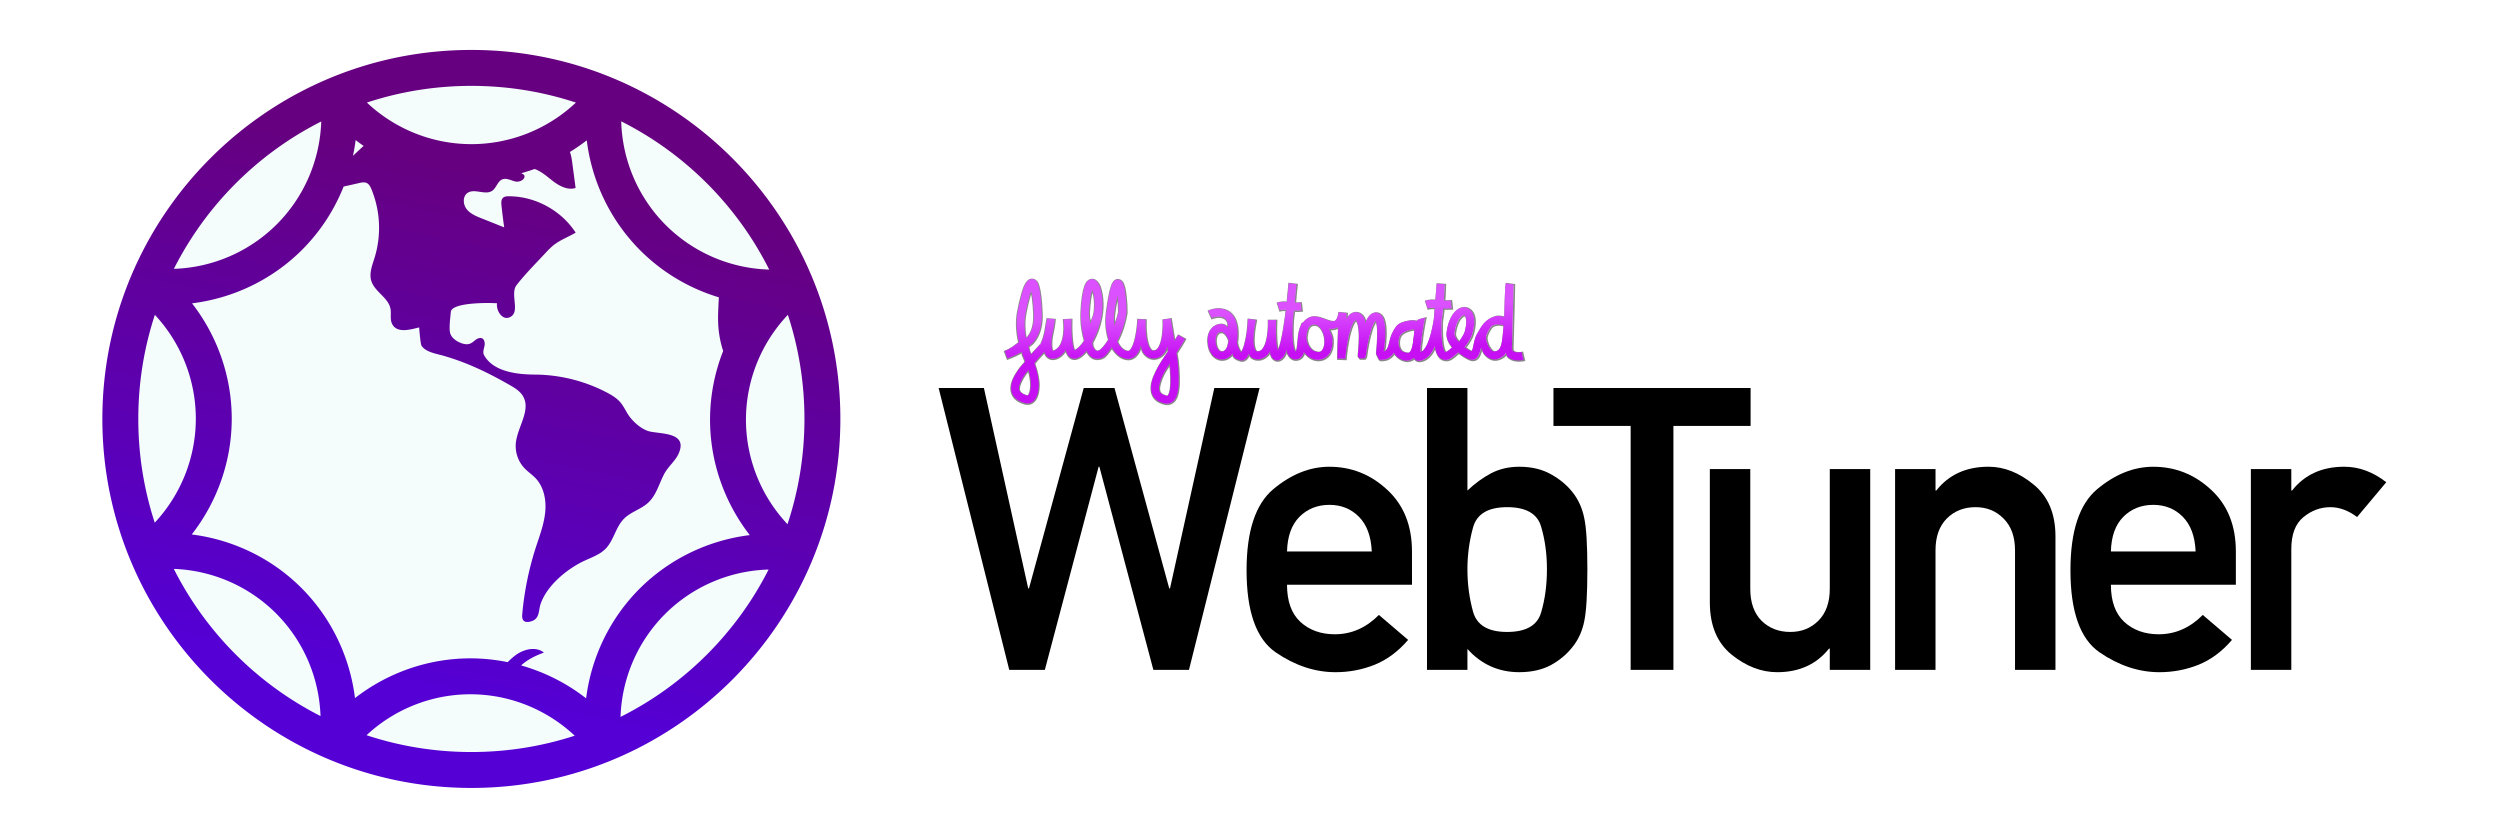 <?xml version="1.0" encoding="UTF-8" standalone="no"?>
<!-- Created with Inkscape (http://www.inkscape.org/) -->

<svg
   xmlns:dc="http://purl.org/dc/elements/1.1/"
   xmlns:cc="http://creativecommons.org/ns#"
   xmlns:rdf="http://www.w3.org/1999/02/22-rdf-syntax-ns#"
   xmlns:svg="http://www.w3.org/2000/svg"
   xmlns="http://www.w3.org/2000/svg"
   xmlns:xlink="http://www.w3.org/1999/xlink"
   xmlns:sodipodi="http://sodipodi.sourceforge.net/DTD/sodipodi-0.dtd"
   xmlns:inkscape="http://www.inkscape.org/namespaces/inkscape"
   width="240mm"
   height="80mm"
   viewBox="0 0 240 80"
   version="1.1"
   id="svg8"
   inkscape:version="0.92.4 5da689c313, 2019-01-14"
   sodipodi:docname="webtuner-logo.svg"
   inkscape:export-filename="/home/zoe/webtuner_logo.png"
   inkscape:export-xdpi="45.954247"
   inkscape:export-ydpi="45.954247">
  <defs
     id="defs2">
    <linearGradient
       inkscape:collect="always"
       id="linearGradient1162">
      <stop
         style="stop-color:#5500d4;stop-opacity:1"
         offset="0"
         id="stop1158" />
      <stop
         style="stop-color:#660080;stop-opacity:1"
         offset="1"
         id="stop1160" />
    </linearGradient>
    <linearGradient
       inkscape:collect="always"
       xlink:href="#linearGradient1162"
       id="linearGradient1164"
       x1="1051.623"
       y1="751.359"
       x2="1093.584"
       y2="549.586"
       gradientUnits="userSpaceOnUse" />
    <linearGradient
       id="linearGradient972"
       inkscape:collect="always">
      <stop
         id="stop968"
         offset="0"
         style="stop-color:#c610f3;stop-opacity:1" />
      <stop
         id="stop970"
         offset="1"
         style="stop-color:#db51ff;stop-opacity:1" />
    </linearGradient>
    <linearGradient
       inkscape:collect="always"
       id="linearGradient19497">
      <stop
         style="stop-color:#fffbed;stop-opacity:1;"
         offset="0"
         id="stop19493" />
      <stop
         style="stop-color:#fffbed;stop-opacity:0;"
         offset="1"
         id="stop19495" />
    </linearGradient>
    <linearGradient
       inkscape:collect="always"
       id="linearGradient19453">
      <stop
         style="stop-color:#dc2323;stop-opacity:1"
         offset="0"
         id="stop19449" />
      <stop
         style="stop-color:#090101;stop-opacity:1"
         offset="1"
         id="stop19451" />
    </linearGradient>
    <clipPath
       clipPathUnits="userSpaceOnUse"
       id="clipPath19851">
      <circle
         style="color:#000000;clip-rule:nonzero;display:inline;overflow:visible;visibility:visible;opacity:1;isolation:auto;mix-blend-mode:normal;color-interpolation:sRGB;color-interpolation-filters:linearRGB;solid-color:#000000;solid-opacity:1;vector-effect:none;fill:none;fill-opacity:1;fill-rule:nonzero;stroke:#031417;stroke-width:1.8;stroke-linecap:round;stroke-linejoin:miter;stroke-miterlimit:4;stroke-dasharray:none;stroke-dashoffset:0;stroke-opacity:0.831;marker:none;color-rendering:auto;image-rendering:auto;shape-rendering:auto;text-rendering:auto;enable-background:accumulate"
         id="circle19853"
         cx="107.643"
         cy="150.306"
         r="81.291" />
    </clipPath>
    <linearGradient
       inkscape:collect="always"
       xlink:href="#linearGradient19453"
       id="linearGradient19640-3"
       gradientUnits="userSpaceOnUse"
       gradientTransform="matrix(0.728,0,0,0.728,-137.541,-50.242)"
       x1="26.352"
       y1="150.306"
       x2="188.934"
       y2="150.306" />
    <linearGradient
       inkscape:collect="always"
       xlink:href="#linearGradient19453"
       id="linearGradient19455-5"
       x1="26.352"
       y1="150.306"
       x2="188.934"
       y2="150.306"
       gradientUnits="userSpaceOnUse"
       gradientTransform="matrix(3.78,0,0,3.78,-714.081,-260.844)" />
    <linearGradient
       y2="215.679"
       x2="63.291"
       y1="177.843"
       x1="99.113"
       gradientTransform="matrix(7.978,1.853,-1.853,7.978,97.087,-1345.438)"
       gradientUnits="userSpaceOnUse"
       id="linearGradient4856"
       xlink:href="#linearGradient19497"
       inkscape:collect="always" />
    <linearGradient
       gradientUnits="userSpaceOnUse"
       y2="128.467"
       x2="137.211"
       y1="146.332"
       x1="137.908"
       id="linearGradient974"
       xlink:href="#linearGradient972"
       inkscape:collect="always"
       gradientTransform="matrix(0.265,0,0,0.265,428.723,115.282)" />
    <filter
       height="1.124"
       y="-0.062"
       width="1.03"
       x="-0.015"
       id="filter1127"
       style="color-interpolation-filters:sRGB"
       inkscape:collect="always">
      <feGaussianBlur
         id="feGaussianBlur1129"
         stdDeviation="1.399"
         inkscape:collect="always" />
    </filter>
  </defs>
  <sodipodi:namedview
     id="base"
     pagecolor="#ffffff"
     bordercolor="#666666"
     borderopacity="1.0"
     inkscape:pageopacity="0.0"
     inkscape:pageshadow="2"
     inkscape:zoom="0.89817678"
     inkscape:cx="606.84547"
     inkscape:cy="185.41374"
     inkscape:document-units="mm"
     inkscape:current-layer="layer1"
     showgrid="false"
     inkscape:window-width="1870"
     inkscape:window-height="1051"
     inkscape:window-x="1970"
     inkscape:window-y="0"
     inkscape:window-maximized="1"
     showguides="true"
     inkscape:guide-bbox="true"
     inkscape:snap-object-midpoints="true"
     fit-margin-top="0"
     fit-margin-left="0"
     fit-margin-right="0"
     fit-margin-bottom="0" />
  <g
     inkscape:label="Layer 1"
     inkscape:groupmode="layer"
     id="layer1"
     transform="translate(-318.534,-143.826)">
    <g
       id="g5150"
       transform="translate(-5.537,-1.091)">
      <g
         aria-label="WebTuner"
         style="font-style:normal;font-variant:normal;font-weight:normal;font-stretch:normal;font-size:38.035px;line-height:1.25;font-family:'DIN 1451 Mittelschrift';-inkscape-font-specification:'DIN 1451 Mittelschrift';letter-spacing:-2.646px;word-spacing:0px;opacity:1;vector-effect:none;fill:#000000;fill-opacity:1;stroke:#ffffff;stroke-width:1.951;stroke-linecap:butt;stroke-linejoin:miter;stroke-miterlimit:4;stroke-dasharray:none;stroke-dashoffset:0;stroke-opacity:1"
         id="g5118">
        <path
           inkscape:connector-curvature="0"
           d="m 420.959,209.224 -6.779,-27.059 h 4.346 l 4.253,19.24 h 0.074 l 5.256,-19.24 h 2.953 l 5.256,19.24 h 0.074 l 4.253,-19.24 h 4.346 l -6.779,27.059 h -3.417 l -5.182,-19.5 h -0.074 l -5.163,19.5 z"
           style="letter-spacing:-2.646px;vector-effect:none;fill:#000000;fill-opacity:1;stroke:#ffffff;stroke-width:1.951;stroke-linecap:butt;stroke-linejoin:miter;stroke-miterlimit:4;stroke-dasharray:none;stroke-dashoffset:0;stroke-opacity:1"
           id="path5102" />
        <path
           inkscape:connector-curvature="0"
           d="M 459.623,201.052 H 447.625 q 0,2.377 1.281,3.566 1.3,1.189 3.306,1.189 2.396,0 4.234,-1.857 l 2.804,2.396 q -1.43,1.671 -3.232,2.396 -1.783,0.706 -3.733,0.706 -2.971,0 -5.757,-1.913 -2.786,-1.931 -2.786,-7.874 0,-5.627 2.563,-7.782 2.581,-2.154 5.386,-2.154 3.176,0 5.553,2.21 2.377,2.191 2.377,5.924 z m -11.997,-3.194 h 8.134 q -0.093,-2.173 -1.226,-3.324 -1.133,-1.151 -2.841,-1.151 -1.727,0 -2.879,1.151 -1.133,1.151 -1.189,3.324 z"
           style="letter-spacing:-2.646px;vector-effect:none;fill:#000000;fill-opacity:1;stroke:#ffffff;stroke-width:1.951;stroke-linecap:butt;stroke-linejoin:miter;stroke-miterlimit:4;stroke-dasharray:none;stroke-dashoffset:0;stroke-opacity:1"
           id="path5104" />
        <path
           inkscape:connector-curvature="0"
           d="m 461.062,209.224 v -27.059 h 3.882 v 9.843 q 1.077,-1.021 2.266,-1.653 1.207,-0.631 2.711,-0.631 1.764,0 3.046,0.724 1.281,0.706 2.117,1.783 0.799,1.04 1.077,2.433 0.297,1.374 0.297,4.903 0,3.566 -0.297,4.977 -0.279,1.393 -1.077,2.414 -0.836,1.096 -2.117,1.801 -1.281,0.687 -3.046,0.687 -2.971,0 -4.977,-2.229 v 2.006 z m 7.689,-15.619 q -2.73,0 -3.269,1.95 -0.539,1.95 -0.539,4.012 0,2.117 0.539,4.067 0.539,1.95 3.269,1.95 2.73,0 3.269,-1.876 0.557,-1.876 0.557,-4.142 0,-2.21 -0.557,-4.086 -0.539,-1.876 -3.269,-1.876 z"
           style="letter-spacing:-2.646px;vector-effect:none;fill:#000000;fill-opacity:1;stroke:#ffffff;stroke-width:1.951;stroke-linecap:butt;stroke-linejoin:miter;stroke-miterlimit:4;stroke-dasharray:none;stroke-dashoffset:0;stroke-opacity:1"
           id="path5106" />
        <path
           inkscape:connector-curvature="0"
           d="m 480.613,209.224 v -23.419 h -7.41 v -3.64 h 18.925 v 3.64 h -7.41 v 23.419 z"
           style="letter-spacing:-2.646px;vector-effect:none;fill:#000000;fill-opacity:1;stroke:#ffffff;stroke-width:1.951;stroke-linecap:butt;stroke-linejoin:miter;stroke-miterlimit:4;stroke-dasharray:none;stroke-dashoffset:0;stroke-opacity:1"
           id="path5108" />
        <path
           inkscape:connector-curvature="0"
           d="m 488.215,202.761 v -12.815 h 3.882 v 11.496 q 0,1.969 1.077,3.064 1.096,1.077 2.767,1.077 1.616,0 2.693,-1.077 1.096,-1.096 1.096,-3.064 v -11.496 h 3.882 v 19.278 h -3.882 v -2.043 h -0.074 q -1.801,2.266 -4.977,2.266 -2.284,0 -4.383,-1.69 -2.08,-1.709 -2.08,-4.996 z"
           style="letter-spacing:-2.646px;vector-effect:none;fill:#000000;fill-opacity:1;stroke:#ffffff;stroke-width:1.951;stroke-linecap:butt;stroke-linejoin:miter;stroke-miterlimit:4;stroke-dasharray:none;stroke-dashoffset:0;stroke-opacity:1"
           id="path5110" />
        <path
           inkscape:connector-curvature="0"
           d="m 505.999,209.224 v -19.278 h 3.882 v 2.061 h 0.074 q 1.801,-2.284 5.014,-2.284 2.247,0 4.327,1.709 2.099,1.709 2.099,4.977 v 12.815 h -3.882 v -11.477 q 0,-1.95 -1.096,-3.046 -1.077,-1.096 -2.693,-1.096 -1.671,0 -2.767,1.096 -1.077,1.096 -1.077,3.046 v 11.477 z"
           style="letter-spacing:-2.646px;vector-effect:none;fill:#000000;fill-opacity:1;stroke:#ffffff;stroke-width:1.951;stroke-linecap:butt;stroke-linejoin:miter;stroke-miterlimit:4;stroke-dasharray:none;stroke-dashoffset:0;stroke-opacity:1"
           id="path5112" />
        <path
           inkscape:connector-curvature="0"
           d="m 538.714,201.052 h -11.997 q 0,2.377 1.281,3.566 1.3,1.189 3.306,1.189 2.396,0 4.234,-1.857 l 2.804,2.396 q -1.43,1.671 -3.232,2.396 -1.783,0.706 -3.733,0.706 -2.971,0 -5.757,-1.913 -2.786,-1.931 -2.786,-7.874 0,-5.627 2.563,-7.782 2.581,-2.154 5.386,-2.154 3.176,0 5.553,2.21 2.377,2.191 2.377,5.924 z m -11.997,-3.194 h 8.134 q -0.093,-2.173 -1.226,-3.324 -1.133,-1.151 -2.841,-1.151 -1.727,0 -2.879,1.151 -1.133,1.151 -1.189,3.324 z"
           style="letter-spacing:-2.646px;vector-effect:none;fill:#000000;fill-opacity:1;stroke:#ffffff;stroke-width:1.951;stroke-linecap:butt;stroke-linejoin:miter;stroke-miterlimit:4;stroke-dasharray:none;stroke-dashoffset:0;stroke-opacity:1"
           id="path5114" />
        <path
           inkscape:connector-curvature="0"
           d="m 540.154,209.224 v -19.278 h 3.882 v 2.061 h 0.074 q 1.801,-2.284 5.014,-2.284 2.117,0 4.03,1.486 l -2.804,3.343 q -1.263,-0.947 -2.563,-0.947 -1.43,0 -2.6,0.966 -1.151,0.947 -1.151,3.064 v 11.589 z"
           style="letter-spacing:-2.646px;vector-effect:none;fill:#000000;fill-opacity:1;stroke:#ffffff;stroke-width:1.951;stroke-linecap:butt;stroke-linejoin:miter;stroke-miterlimit:4;stroke-dasharray:none;stroke-dashoffset:0;stroke-opacity:1"
           id="path5116" />
      </g>
      <g
         transform="matrix(0.909,0,0,0.909,115.901,30.576)"
         id="g1168">
        <circle
           r="37.015"
           cy="169.765"
           cx="278.353"
           id="circle1156"
           style="opacity:1;vector-effect:none;fill:#f4fcfc;fill-opacity:1;stroke:none;stroke-width:3.788;stroke-linecap:round;stroke-linejoin:round;stroke-miterlimit:4;stroke-dasharray:none;stroke-dashoffset:0;stroke-opacity:1;marker:none;paint-order:fill markers stroke" />
        <path
           inkscape:connector-curvature="0"
           style="color:#000000;font-style:normal;font-variant:normal;font-weight:normal;font-stretch:normal;font-size:medium;line-height:normal;font-family:sans-serif;font-variant-ligatures:normal;font-variant-position:normal;font-variant-caps:normal;font-variant-numeric:normal;font-variant-alternates:normal;font-feature-settings:normal;text-indent:0;text-align:start;text-decoration:none;text-decoration-line:none;text-decoration-style:solid;text-decoration-color:#000000;letter-spacing:normal;word-spacing:normal;text-transform:none;writing-mode:lr-tb;direction:ltr;text-orientation:mixed;dominant-baseline:auto;baseline-shift:baseline;text-anchor:start;white-space:normal;shape-padding:0;clip-rule:nonzero;display:inline;overflow:visible;visibility:visible;opacity:1;isolation:auto;mix-blend-mode:normal;color-interpolation:sRGB;color-interpolation-filters:linearRGB;solid-color:#000000;solid-opacity:1;vector-effect:none;fill:url(#linearGradient1164);fill-opacity:1;fill-rule:nonzero;stroke:none;stroke-width:14.317;stroke-linecap:round;stroke-linejoin:round;stroke-miterlimit:4;stroke-dasharray:none;stroke-dashoffset:0;stroke-opacity:1;marker:none;paint-order:fill markers stroke;color-rendering:auto;image-rendering:auto;shape-rendering:auto;text-rendering:auto;enable-background:accumulate"
           d="m 1052.045,494.572 c -81.133,0 -147.062,65.929 -147.062,147.062 0,81.133 65.929,147.055 147.062,147.055 81.133,0 147.055,-65.922 147.055,-147.055 0,-81.133 -65.922,-147.062 -147.055,-147.062 z m 0,14.32 c 14.559,0 28.561,2.344 41.66,6.66 -11.193,10.542 -26.038,16.544 -41.623,16.562 -15.609,-0.003 -30.475,-6.011 -41.68,-16.568 13.094,-4.313 27.091,-6.654 41.643,-6.654 z m 59.721,14.135 c 25.457,12.824 46.196,33.599 58.98,59.08 -15.394,-0.442 -30.162,-6.696 -41.213,-17.719 l -0.01,-0.006 c -11.069,-11.08 -17.341,-25.909 -17.76,-41.355 z m -119.551,0.055 c -0.5,15.308 -6.743,29.981 -17.709,40.975 -10e-4,10e-4 -0.008,-10e-4 -0.008,0 -10e-4,10e-4 0.001,0.008 0,0.008 -10.997,10.986 -25.687,17.245 -41.008,17.748 12.777,-25.311 33.415,-45.951 58.725,-58.73 z m 13.707,7.41 c 1.037,0.809 2.102,1.578 3.178,2.33 -1.215,1.075 -2.859,2.656 -4.248,3.969 0.443,-2.081 0.803,-4.181 1.07,-6.299 z m 92.111,0.111 c 2.038,16.447 9.428,31.956 21.371,43.906 a 7.159,7.159 0 0 0 0.01,0.008 c 8.832,8.813 19.607,15.13 31.264,18.65 -0.151,3.004 -0.347,6.015 -0.315,9.014 0.046,4.12 0.706,8.389 2.033,12.357 -3.409,8.632 -5.232,17.918 -5.234,27.428 a 7.159,7.159 0 0 0 0,0.008 c 0.019,16.812 5.726,32.92 15.834,45.951 -16.447,2.038 -31.963,9.42 -43.914,21.363 a 7.159,7.159 0 0 0 -0.01,0.008 c -11.875,11.9 -19.229,27.324 -21.297,43.686 -7.714,-6.012 -16.518,-10.462 -25.908,-13.113 2.515,-2.342 5.81,-3.937 9.086,-5.123 -1.187,-0.961 -2.61,-1.395 -4.1,-1.434 -2.482,-0.065 -5.146,0.967 -7.197,2.477 -1.129,0.83 -2.15,1.789 -3.152,2.771 -4.855,-0.991 -9.834,-1.514 -14.879,-1.516 a 7.159,7.159 0 0 0 -0.01,0 c -16.811,0.019 -32.921,5.727 -45.953,15.834 -2.038,-16.446 -9.421,-31.956 -21.363,-43.906 a 7.159,7.159 0 0 0 -0.008,-0.008 c -11.899,-11.873 -27.326,-19.229 -43.686,-21.297 10.187,-13.071 15.933,-29.266 15.938,-46.16 a 7.159,7.159 0 0 0 0,-0.006 c -0.019,-16.808 -5.722,-32.915 -15.826,-45.945 16.444,-2.039 31.958,-9.43 43.906,-21.371 a 7.159,7.159 0 0 0 0,-0.008 c 7.255,-7.271 12.814,-15.86 16.519,-25.172 2.171,-0.465 4.257,-0.95 6.045,-1.361 1.05,-0.24 2.197,-0.501 3.166,-0.031 0.949,0.46 1.461,1.49 1.865,2.465 a 40.528,40.528 0 0 1 1.264,27.268 c -0.937,3.028 -2.248,6.223 -1.324,9.256 1.333,4.372 6.834,6.652 7.656,11.148 0.353,1.935 -0.239,4.043 0.562,5.836 1.884,4.205 7.626,2.324 10.871,1.572 -0.023,0.004 0.482,6.546 0.928,7.264 1.576,2.528 5.699,3.175 8.297,3.9 9.583,2.68 18.016,6.752 26.652,11.678 2.09,1.192 4.277,2.478 5.494,4.557 3.262,5.564 -2.142,12.15 -2.84,18.561 a 12.898,12.898 0 0 0 3.369,10.078 c 1.421,1.514 3.199,2.665 4.611,4.193 3.29,3.559 4.211,8.786 3.691,13.607 -0.517,4.821 -2.288,9.401 -3.773,14.016 a 121.293,121.293 0 0 0 -5.367,26.605 c -0.235,2.692 1.213,3.392 3.625,2.652 3.437,-1.05 2.814,-4.297 3.684,-6.855 2.499,-7.371 10.457,-13.939 17.238,-17.15 3.013,-1.426 6.316,-2.506 8.654,-4.881 3.299,-3.35 4.022,-8.624 7.332,-11.965 2.818,-2.847 7.101,-3.855 9.945,-6.68 3.084,-3.064 4.16,-7.553 6.162,-11.287 1.508,-2.81 4.39,-5.11 5.664,-7.938 3.81,-8.47 -6.482,-7.819 -11.385,-8.869 -3.175,-0.681 -6.606,-3.738 -8.402,-6.311 -1.183,-1.697 -2,-3.647 -3.33,-5.234 -1.471,-1.754 -3.484,-2.965 -5.512,-4.027 a 62.902,62.902 0 0 0 -28.695,-7.121 c -6.55,-0.043 -16.416,-0.929 -20.184,-7.74 -0.625,-1.127 -0.062,-2.502 0.189,-3.768 0.257,-1.265 -0.181,-2.996 -1.469,-3.061 -2.457,-0.124 -3.028,2.808 -6.123,2.449 -2.237,-0.259 -5.261,-1.917 -6.018,-4.131 -0.689,-2.016 0.01,-6.528 0.16,-8.672 0.276,-3.965 15.66,-3.718 18.441,-3.486 -0.522,3.028 2.538,7.761 5.924,5.008 2.934,-2.384 -0.702,-8.969 1.854,-12.262 3.335,-4.304 7.617,-8.604 11.379,-12.643 1.059,-1.138 2.123,-2.275 3.338,-3.244 2.652,-2.11 5.903,-3.302 8.832,-5.008 -5.722,-8.851 -16.096,-14.499 -26.633,-14.502 -0.813,0 -1.706,0.052 -2.305,0.605 -0.788,0.723 -0.742,1.961 -0.629,3.023 0.307,2.926 0.67,5.848 1.086,8.76 l -9.008,-3.58 c -2.228,-0.884 -4.566,-1.853 -6.018,-3.762 -1.449,-1.909 -1.546,-5.063 0.441,-6.398 2.802,-1.884 7.056,1.073 9.824,-0.855 1.666,-1.164 2.098,-3.731 3.977,-4.508 1.681,-0.692 3.497,0.439 5.274,0.834 1.774,0.395 4.284,-1.039 3.426,-2.643 -0.346,-0.231 -0.714,-0.453 -1.066,-0.684 1.773,-0.493 3.526,-1.047 5.254,-1.668 2.472,0.846 4.645,2.715 6.744,4.385 2.751,2.189 6.247,4.245 9.6,3.184 l -1.275,-9.637 c -0.21,-1.592 -0.437,-3.217 -0.982,-4.715 2.311,-1.424 4.554,-2.961 6.707,-4.631 z m 80.148,69.535 c 4.282,13.052 6.604,26.999 6.604,41.496 0,14.666 -2.374,28.768 -6.752,41.951 -10.538,-11.19 -16.538,-26.033 -16.559,-41.613 v -0.006 -0.008 c 0.01,-15.672 6.067,-30.601 16.707,-41.82 z m -252.273,0.002 c 10.394,11.164 16.307,25.906 16.324,41.375 -0.006,15.506 -5.943,30.282 -16.373,41.461 -4.25,-13.008 -6.557,-26.901 -6.557,-41.342 0,-14.497 2.324,-28.443 6.605,-41.494 z m 7.549,101.25 c 15.217,0.562 29.79,6.801 40.723,17.709 10.972,10.983 17.23,25.645 17.746,40.943 -25.2,-12.801 -45.742,-33.408 -58.469,-58.652 z m 237.045,0.262 c -12.85,25.349 -33.593,45.994 -59.012,58.725 0.504,-15.305 6.75,-29.976 17.717,-40.967 11.065,-11.055 25.871,-17.325 41.295,-17.758 z m -118.879,49.707 c 15.576,0.003 30.413,5.992 41.609,16.51 -12.963,4.218 -26.804,6.506 -41.188,6.506 -14.603,0 -28.647,-2.357 -41.781,-6.699 11.162,-10.389 25.896,-16.298 41.359,-16.316 z"
           transform="scale(0.265)"
           id="circle1132" />
      </g>
      <g
         id="text1172"
         style="font-style:normal;font-variant:normal;font-weight:normal;font-stretch:normal;font-size:38.035px;line-height:1.25;font-family:'DIN 1451 Mittelschrift';-inkscape-font-specification:'DIN 1451 Mittelschrift';letter-spacing:-2.646px;word-spacing:0px;fill:#000000;fill-opacity:1;stroke:none;stroke-width:0.951"
         aria-label="WebTuner">
        <path
           inkscape:connector-curvature="0"
           id="path5085"
           style="letter-spacing:-2.646px;stroke-width:0.951"
           d="m 420.959,209.224 -6.779,-27.059 h 4.346 l 4.253,19.24 h 0.074 l 5.256,-19.24 h 2.953 l 5.256,19.24 h 0.074 l 4.253,-19.24 h 4.346 l -6.779,27.059 h -3.417 l -5.182,-19.5 h -0.074 l -5.163,19.5 z" />
        <path
           inkscape:connector-curvature="0"
           id="path5087"
           style="letter-spacing:-2.646px;stroke-width:0.951"
           d="M 459.623,201.052 H 447.625 q 0,2.377 1.281,3.566 1.3,1.189 3.306,1.189 2.396,0 4.234,-1.857 l 2.804,2.396 q -1.43,1.671 -3.232,2.396 -1.783,0.706 -3.733,0.706 -2.971,0 -5.757,-1.913 -2.786,-1.931 -2.786,-7.874 0,-5.627 2.563,-7.782 2.581,-2.154 5.386,-2.154 3.176,0 5.553,2.21 2.377,2.191 2.377,5.924 z m -11.997,-3.194 h 8.134 q -0.093,-2.173 -1.226,-3.324 -1.133,-1.151 -2.841,-1.151 -1.727,0 -2.879,1.151 -1.133,1.151 -1.189,3.324 z" />
        <path
           inkscape:connector-curvature="0"
           id="path5089"
           style="letter-spacing:-2.646px;stroke-width:0.951"
           d="m 461.062,209.224 v -27.059 h 3.882 v 9.843 q 1.077,-1.021 2.266,-1.653 1.207,-0.631 2.711,-0.631 1.764,0 3.046,0.724 1.281,0.706 2.117,1.783 0.799,1.04 1.077,2.433 0.297,1.374 0.297,4.903 0,3.566 -0.297,4.977 -0.279,1.393 -1.077,2.414 -0.836,1.096 -2.117,1.801 -1.281,0.687 -3.046,0.687 -2.971,0 -4.977,-2.229 v 2.006 z m 7.689,-15.619 q -2.73,0 -3.269,1.95 -0.539,1.95 -0.539,4.012 0,2.117 0.539,4.067 0.539,1.95 3.269,1.95 2.73,0 3.269,-1.876 0.557,-1.876 0.557,-4.142 0,-2.21 -0.557,-4.086 -0.539,-1.876 -3.269,-1.876 z" />
        <path
           inkscape:connector-curvature="0"
           id="path5091"
           style="letter-spacing:-2.646px;stroke-width:0.951"
           d="m 480.613,209.224 v -23.419 h -7.41 v -3.64 h 18.925 v 3.64 h -7.41 v 23.419 z" />
        <path
           inkscape:connector-curvature="0"
           id="path5093"
           style="letter-spacing:-2.646px;stroke-width:0.951"
           d="m 488.215,202.761 v -12.815 h 3.882 v 11.496 q 0,1.969 1.077,3.064 1.096,1.077 2.767,1.077 1.616,0 2.693,-1.077 1.096,-1.096 1.096,-3.064 v -11.496 h 3.882 v 19.278 h -3.882 v -2.043 h -0.074 q -1.801,2.266 -4.977,2.266 -2.284,0 -4.383,-1.69 -2.08,-1.709 -2.08,-4.996 z" />
        <path
           inkscape:connector-curvature="0"
           id="path5095"
           style="letter-spacing:-2.646px;stroke-width:0.951"
           d="m 505.999,209.224 v -19.278 h 3.882 v 2.061 h 0.074 q 1.801,-2.284 5.014,-2.284 2.247,0 4.327,1.709 2.099,1.709 2.099,4.977 v 12.815 h -3.882 v -11.477 q 0,-1.95 -1.096,-3.046 -1.077,-1.096 -2.693,-1.096 -1.671,0 -2.767,1.096 -1.077,1.096 -1.077,3.046 v 11.477 z" />
        <path
           inkscape:connector-curvature="0"
           id="path5097"
           style="letter-spacing:-2.646px;stroke-width:0.951"
           d="m 538.714,201.052 h -11.997 q 0,2.377 1.281,3.566 1.3,1.189 3.306,1.189 2.396,0 4.234,-1.857 l 2.804,2.396 q -1.43,1.671 -3.232,2.396 -1.783,0.706 -3.733,0.706 -2.971,0 -5.757,-1.913 -2.786,-1.931 -2.786,-7.874 0,-5.627 2.563,-7.782 2.581,-2.154 5.386,-2.154 3.176,0 5.553,2.21 2.377,2.191 2.377,5.924 z m -11.997,-3.194 h 8.134 q -0.093,-2.173 -1.226,-3.324 -1.133,-1.151 -2.841,-1.151 -1.727,0 -2.879,1.151 -1.133,1.151 -1.189,3.324 z" />
        <path
           inkscape:connector-curvature="0"
           id="path5099"
           style="letter-spacing:-2.646px;stroke-width:0.951"
           d="m 540.154,209.224 v -19.278 h 3.882 v 2.061 h 0.074 q 1.801,-2.284 5.014,-2.284 2.117,0 4.03,1.486 l -2.804,3.343 q -1.263,-0.947 -2.563,-0.947 -1.43,0 -2.6,0.966 -1.151,0.947 -1.151,3.064 v 11.589 z" />
      </g>
      <g
         transform="matrix(0.834,0,0,0.834,60.45,50.235)"
         id="g5038">
        <path
           style="color:#000000;font-style:normal;font-variant:normal;font-weight:normal;font-stretch:normal;font-size:medium;line-height:normal;font-family:sans-serif;font-variant-ligatures:normal;font-variant-position:normal;font-variant-caps:normal;font-variant-numeric:normal;font-variant-alternates:normal;font-feature-settings:normal;text-indent:0;text-align:start;text-decoration:none;text-decoration-line:none;text-decoration-style:solid;text-decoration-color:#000000;letter-spacing:normal;word-spacing:normal;text-transform:none;writing-mode:lr-tb;direction:ltr;text-orientation:mixed;dominant-baseline:auto;baseline-shift:baseline;text-anchor:start;white-space:normal;shape-padding:0;clip-rule:nonzero;display:inline;overflow:visible;visibility:visible;opacity:1;isolation:auto;mix-blend-mode:normal;color-interpolation:sRGB;color-interpolation-filters:linearRGB;solid-color:#000000;solid-opacity:1;vector-effect:none;fill:#f7f7f7;fill-opacity:1;fill-rule:evenodd;stroke:#030303;stroke-width:0.756;stroke-linecap:butt;stroke-linejoin:miter;stroke-miterlimit:4;stroke-dasharray:none;stroke-dashoffset:0;stroke-opacity:0.472;filter:url(#filter1127);color-rendering:auto;image-rendering:auto;shape-rendering:auto;text-rendering:auto;enable-background:accumulate"
           d="m 23.162,114.768 c -0.168,0.003 -0.331,0.023 -0.484,0.065 -0.612,0.165 -1.002,0.504 -1.307,0.828 -1.219,1.298 -1.764,3.076 -2.451,5.395 -0.687,2.319 -1.311,5.074 -1.816,7.773 -0.828,4.423 -0.525,9.036 0.51,13.443 -1.863,1.312 -3.335,2.74 -6.193,3.801 l 1.195,3.219 c 2.316,-0.86 4.388,-1.801 6.238,-2.893 0.265,0.588 0.231,1.28 0.553,1.844 0.441,0.773 0.602,1.608 0.953,2.414 -0.953,1.128 -1.917,2.1 -2.768,3.309 -1.862,2.645 -3.391,5.373 -3.396,8.223 -0.003,1.425 0.47,2.902 1.506,4.053 1.036,1.151 2.532,1.955 4.451,2.494 0.915,0.257 1.926,0.212 2.768,-0.176 0.842,-0.387 1.475,-1.046 1.936,-1.787 0.92,-1.482 1.288,-3.358 1.365,-5.514 0.106,-2.958 -0.684,-6.447 -1.928,-9.951 0.652,-0.733 1.27,-1.576 1.883,-2.236 0.941,-1.013 1.803,-1.918 2.496,-2.688 0.038,-0.042 0.051,-0.07 0.088,-0.111 0.033,0.112 -0.017,0.259 0.021,0.369 0.31,0.897 0.844,1.814 1.809,2.363 0.965,0.55 2.176,0.537 3.256,0.162 1.956,-0.679 3.209,-2.141 4.215,-3.662 0.048,0.17 0.042,0.399 0.096,0.562 0.269,0.828 0.596,1.588 1.182,2.258 0.586,0.67 1.679,1.222 2.732,1.057 1.873,-0.294 3.456,-1.683 4.953,-3.455 0.691,1.294 1.464,2.461 2.59,3.033 1.325,0.674 2.881,0.607 4.186,0.059 1.669,-0.702 2.87,-2.812 4.186,-4.576 1.766,3.042 4.296,5.115 7.221,5.078 2.146,-0.026 3.654,-1.633 4.584,-3.344 0.408,-0.75 0.558,-1.682 0.848,-2.531 0.276,0.909 0.358,1.905 0.82,2.701 1.009,1.737 2.913,3.191 5.211,2.961 2.249,-0.225 3.909,-1.771 4.887,-3.529 0.311,-0.56 0.345,-1.238 0.568,-1.846 0.165,0.979 0.208,1.21 0.369,2.273 -1.937,2.924 -3.683,5.356 -5.232,8.52 -1.421,2.902 -2.443,5.722 -2.119,8.43 0.162,1.354 0.733,2.686 1.771,3.699 1.039,1.014 2.46,1.681 4.199,2.051 1.618,0.344 3.345,-0.425 4.23,-1.652 0.885,-1.228 1.277,-2.737 1.521,-4.475 0.488,-3.475 0.257,-7.955 -0.223,-12.496 -0.177,-1.676 -0.322,-1.753 -0.553,-3.381 1.38,-2.083 2.895,-4.52 3.787,-6.15 l -3.012,-1.652 c -0.327,0.597 -1.151,1.891 -1.617,2.627 -0.684,-3.826 -1.594,-9.766 -1.594,-9.766 l -3.396,0.48 c 0,0 0.208,3.524 -0.324,7.027 -0.266,1.752 -0.733,3.47 -1.381,4.635 -0.648,1.165 -1.273,1.692 -2.223,1.787 -0.902,0.09 -1.278,-0.204 -1.896,-1.27 -0.619,-1.066 -1.097,-2.833 -1.365,-4.666 -0.536,-3.666 -0.326,-7.521 -0.326,-7.521 4e-6,-1.1e-4 0,-0.031 0,-0.031 l -3.439,-0.17 v 0.023 c 0,0 -0.163,3.754 -0.938,7.434 -0.387,1.84 -0.944,3.646 -1.594,4.842 -0.65,1.195 -1.167,1.545 -1.609,1.551 -1.536,0.019 -3.347,-1.126 -4.709,-3.949 -0.041,-0.085 -0.05,-0.236 -0.09,-0.324 1.822,-3.427 3.291,-7.722 4.023,-12.357 l 0.021,-0.125 v -0.127 c 0.017,-2.008 -0.104,-4.502 -0.354,-6.799 -0.249,-2.297 -0.534,-4.28 -1.211,-5.764 -0.169,-0.371 -0.356,-0.731 -0.76,-1.107 -0.404,-0.376 -1.272,-0.734 -2.023,-0.531 -0.751,0.203 -1.135,0.665 -1.41,1.062 -0.275,0.397 -0.47,0.816 -0.664,1.32 -0.775,2.016 -1.475,5.458 -2.287,11.428 -0.671,4.935 -0.124,8.894 0.93,12.225 -1.466,2.368 -3.105,4.367 -4.164,4.812 -0.616,0.259 -0.915,0.244 -1.291,0.053 -0.376,-0.191 -0.935,-0.72 -1.469,-1.912 -0.127,-0.282 -0.076,-1.399 -0.193,-1.75 1.905,-3.394 3.563,-7.665 4.246,-12.83 0.375,-2.835 0.258,-5.677 -0.156,-8.076 -0.414,-2.399 -0.91,-4.293 -2.258,-5.631 -0.337,-0.334 -0.773,-0.657 -1.367,-0.799 -0.595,-0.142 -1.309,-0.019 -1.822,0.273 -1.027,0.582 -1.453,1.468 -1.867,2.576 -0.828,2.216 -1.382,5.722 -1.662,11.348 v 0.021 0.016 c -0.166,5.948 0.648,9.138 1.477,12.35 -1.658,2.627 -3.471,4.022 -4.326,4.268 -0.106,-0.18 -0.213,-0.338 -0.346,-0.746 -0.376,-1.155 -0.653,-3.008 -0.805,-4.887 -0.302,-3.758 -0.17,-7.656 -0.17,-7.656 H 40.438 c -0.002,-0.011 0,-0.303 0,-0.303 l -3.418,0.186 c 0,0 0.017,0.587 0.016,0.635 0.039,0.301 0.383,2.806 -0.016,5.824 -0.211,1.597 -0.637,3.217 -1.336,4.48 -0.699,1.263 -1.593,2.161 -2.959,2.635 -0.462,0.16 -0.46,0.084 -0.436,0.098 0.025,0.015 -0.114,-0.074 -0.26,-0.496 -0.292,-0.844 -0.383,-2.684 -0.229,-4.605 0.109,-1.357 0.271,-1.605 0.488,-2.857 0.741,-3.31 0.93,-5.838 0.93,-5.838 l -3.373,-0.244 c 0,0 -0.558,3.238 -0.998,5.861 -0.386,1.512 -0.611,2.897 -1.652,4.932 0.027,-0.052 -0.433,0.597 -1.078,1.312 -0.645,0.716 -1.51,1.623 -2.465,2.65 -0.251,0.271 -0.534,0.667 -0.797,0.953 -0.193,-0.377 -0.247,-0.773 -0.459,-1.145 -0.406,-0.711 -0.414,-1.649 -0.715,-2.428 0.757,-0.647 1.665,-1.172 2.287,-1.936 2.642,-3.24 3.845,-7.536 3.559,-13.139 -0.287,-5.602 -0.719,-9.077 -1.365,-11.25 -0.323,-1.088 -0.583,-1.942 -1.58,-2.623 -0.374,-0.256 -0.915,-0.406 -1.42,-0.396 z m 111.793,1.83 c 0,0 -0.014,0.132 -0.014,0.133 0,0 -0.277,3.468 -0.768,8.002 -1.362,-0.114 -2.774,-0.136 -4.23,0.332 l 1.049,3.277 c 0.749,-0.241 1.668,-0.265 2.779,-0.189 -0.118,0.979 -0.224,1.926 -0.359,2.936 -0.494,3.679 -1.096,7.447 -1.793,10.416 -0.348,1.485 -0.727,2.774 -1.092,3.713 -0.151,0.388 -0.186,0.371 -0.326,0.619 -0.292,-1.026 -0.566,-2.559 -0.686,-4.369 -0.271,-4.103 -0.066,-8.695 -0.066,-8.695 h -0.008 c -1.6e-4,-0.003 0.008,-0.164 0.008,-0.164 l -3.434,0.008 c 0,0 1.4e-4,0.161 0,0.164 0,0 0.151,3.508 -0.457,7.004 -0.304,1.748 -0.808,3.47 -1.498,4.645 -0.69,1.175 -1.381,1.731 -2.4,1.838 -0.486,0.051 -0.654,-0.024 -0.84,-0.156 -0.186,-0.132 -0.422,-0.412 -0.629,-0.914 -0.413,-1.005 -0.612,-2.793 -0.568,-4.65 0.087,-3.715 0.967,-7.656 0.967,-7.656 h -0.008 c 0.002,-0.102 0.051,-0.254 0.053,-0.354 l -3.396,-0.406 c 0,0 -0.04,0.339 -0.043,0.354 -1.3e-4,6.1e-4 1.5e-4,0.016 0,0.016 -0.045,2.927 -0.602,7.546 -1.529,10.807 -0.464,1.632 -1.09,2.933 -1.453,3.352 -1.191,-1.637 -2.15,-4.258 -1.602,-5.824 0.314,-4.091 -0.173,-7.018 -1.285,-9.146 -1.112,-2.129 -2.919,-3.334 -4.65,-3.787 -3.463,-0.907 -6.674,0.621 -6.674,0.621 l 1.373,3.152 c 0,0 2.492,-0.951 4.43,-0.443 0.969,0.254 1.783,0.734 2.473,2.053 0.235,0.45 0.144,1.794 0.311,2.486 -0.858,-0.533 -1.623,-1.35 -2.592,-1.424 -1.709,-0.131 -3.455,0.563 -4.629,1.949 -1.174,1.386 -1.761,3.373 -1.639,5.742 0.12,2.326 0.799,4.243 1.936,5.619 1.136,1.376 2.781,2.18 4.465,2.096 1.684,-0.084 3.29,-1.035 4.422,-2.576 0.144,0.299 0.172,0.961 0.34,1.195 0.354,0.493 0.777,0.848 1.182,1.057 0.524,0.174 1.574,0.74 2.502,0.768 0.981,0.004 1.712,-0.68 2.236,-1.285 0.37,-0.428 0.495,-1.128 0.768,-1.646 0.348,0.597 0.647,1.229 1.248,1.654 0.875,0.619 2.034,0.89 3.195,0.768 2.194,-0.231 3.782,-1.712 4.822,-3.389 0.101,0.405 0.086,0.949 0.221,1.314 0.303,0.821 0.661,1.649 1.654,2.207 0.497,0.279 1.175,0.396 1.756,0.281 0.581,-0.115 1.043,-0.392 1.439,-0.717 0.935,-0.767 1.366,-1.736 1.824,-2.916 0.106,-0.273 0.179,-0.67 0.279,-0.967 0.164,0.609 0.229,1.327 0.488,1.854 0.577,1.173 1.678,2.308 3.166,2.412 1.044,0.073 2.154,-0.348 2.828,-1.055 0.62,-0.65 0.896,-1.412 1.113,-2.178 1.231,1.582 2.856,2.974 5.072,3.322 2.56,0.403 4.836,-0.815 5.986,-2.65 1.15,-1.835 1.473,-4.112 1.293,-6.385 -0.125,-1.581 -0.865,-3.025 -1.521,-4.475 0.115,0.026 0.2,0.082 0.316,0.104 1.181,0.216 2.513,-0.171 3.744,-0.768 -0.162,4.773 -0.358,9.823 -0.355,13.51 2e-5,0.038 -0.008,0.101 -0.008,0.139 l 3.434,0.133 c 0,0 0.365,-4.566 1.307,-9.049 0.471,-2.242 1.106,-4.462 1.816,-5.957 0.355,-0.748 0.728,-1.303 1.01,-1.58 0.281,-0.277 0.353,-0.261 0.406,-0.26 0.095,0.003 0.055,-0.038 0.223,0.164 0.167,0.202 0.414,0.678 0.605,1.35 0.383,1.343 0.565,3.395 0.582,5.455 0.017,2.06 -0.111,4.142 -0.236,5.691 -0.063,0.775 -0.126,1.422 -0.17,1.869 -0.022,0.223 -0.039,0.39 -0.051,0.523 -0.006,0.067 -0.012,0.113 -0.016,0.199 -0.002,0.043 -0.014,0.052 0.008,0.273 0.005,0.055 0.052,0.273 0.053,0.273 1.9e-4,7.6e-4 0.552,0.877 0.553,0.877 2.7e-4,2.2e-4 2.244,-0.021 2.244,-0.021 3.4e-4,-3e-4 0.406,-0.525 0.406,-0.525 l 0.133,-0.266 0.037,-0.295 c 0,0 0.535,-4.279 1.551,-8.438 0.508,-2.079 1.148,-4.129 1.814,-5.477 0.333,-0.674 0.679,-1.159 0.895,-1.365 0.015,-0.014 0.007,-0.006 0.019,-0.018 -0.002,-0.003 -0.004,-0.009 -0.006,-0.012 -0.137,-0.217 -0.054,-0.101 0.023,-0.09 0.097,0.012 0.147,-0.053 -0.018,0.102 0.137,0.221 0.331,0.724 0.467,1.404 0.274,1.376 0.339,3.409 0.266,5.441 -0.146,4.065 -0.502,7.434 -0.502,7.434 v 0 c 0,0 1.205,2.688 1.418,2.717 0.213,0.03 0.503,0.058 0.848,0.059 0.69,0.002 1.624,-0.098 2.621,-0.525 1.025,-0.44 2.022,-1.299 2.828,-2.561 1.009,1.571 2.5,2.951 4.842,3.365 1.556,0.276 2.867,-0.305 3.965,-1.137 0.131,0.241 0.218,0.488 0.479,0.717 0.404,0.355 1.063,0.594 1.639,0.561 1.637,-0.096 3.084,-0.896 4.193,-2.016 1.11,-1.12 1.961,-2.55 2.68,-4.17 0.041,-0.093 0.042,-0.23 0.082,-0.324 0.043,0.239 0.001,0.605 0.051,0.834 0.333,1.543 0.765,2.873 1.668,3.941 0.903,1.068 2.639,1.638 4.09,1.152 1.691,-0.566 2.925,-1.926 4.289,-3.086 1.776,1.337 3.651,2.649 5.434,3.123 0.578,0.153 1.285,0.098 1.838,-0.164 0.552,-0.262 0.925,-0.654 1.203,-1.041 0.557,-0.773 0.841,-1.605 1.129,-2.539 0.14,-0.454 0.309,-1.024 0.443,-1.52 0.383,0.87 0.527,1.832 1.1,2.576 1.248,1.62 3.221,2.964 5.492,2.539 1.662,-0.311 3.047,-1.187 3.957,-2.369 0.107,-0.139 0.104,-0.335 0.199,-0.48 0.224,0.504 0.169,1.215 0.523,1.588 0.922,0.969 2.096,1.391 3.131,1.578 2.071,0.374 3.949,-0.109 3.949,-0.109 l -0.783,-3.352 c 0,0 -1.4,0.283 -2.553,0.074 -0.577,-0.104 -1.003,-0.311 -1.248,-0.568 -0.245,-0.258 -0.469,-0.611 -0.428,-1.609 0.225,-5.467 0.693,-27.328 0.693,-27.328 l -3.381,-0.473 c 0,0 -0.06,0.293 -0.104,0.693 -0.043,0.401 -0.106,1.055 -0.17,2.156 -0.112,1.921 -0.249,6.115 -0.377,11.744 -1.309,-0.238 -2.625,-0.602 -3.705,-0.311 -4.795,1.293 -6.304,4.553 -8.15,7.736 -1.282,2.209 -1.388,4.823 -1.881,6.424 -0.184,0.598 -0.339,0.883 -0.473,1.15 -0.95,-0.309 -1.997,-1.083 -3.07,-1.779 1.635,-1.997 2.946,-4.145 3.482,-6.148 0.883,-3.298 0.975,-5.861 0.355,-7.848 -0.62,-1.987 -2.35,-3.459 -4.238,-3.381 -1.888,0.079 -3.493,1.306 -4.76,3.145 -1.266,1.839 -2.222,4.393 -2.621,7.633 -0.318,2.58 0.887,4.773 2.436,6.629 -0.953,0.73 -1.831,1.735 -2.805,2.061 -0.382,0.128 -0.116,0.18 -0.369,-0.119 -0.253,-0.299 -0.665,-1.187 -0.938,-2.449 -0.544,-2.524 -0.684,-6.425 -0.576,-10.408 0.009,-0.321 0.041,-0.337 0.053,-0.658 0.286,-1.831 0.502,-3.633 0.676,-5.34 1.178,0.068 2.397,0.093 3.664,-0.057 l -0.398,-3.41 c -0.929,0.11 -1.934,0.094 -2.965,0.039 0.288,-3.939 0.313,-6.763 0.314,-6.889 3e-5,-0.003 0.016,-0.215 0.016,-0.215 l -3.426,-0.244 c 0,0 -0.015,0.212 -0.016,0.215 -0.012,0.089 -0.327,4.002 -0.562,6.875 -1.491,-0.094 -2.985,-0.097 -4.449,0.373 l 1.049,3.279 c 0.727,-0.234 1.82,-0.276 3.119,-0.217 -0.049,0.617 -0.061,0.718 -0.107,1.324 -0.173,1.757 -0.019,1.867 -0.311,3.734 -0.599,3.841 -1.499,7.679 -2.717,10.424 -0.609,1.372 -1.3,2.46 -1.979,3.145 -0.375,0.378 -0.727,0.393 -1.078,0.553 -0.006,-0.076 -0.017,-0.071 -0.021,-0.154 -0.045,-0.906 0.09,-2.311 0.221,-3.67 0.029,-0.199 0.144,-0.369 0.17,-0.568 0.113,-0.877 0.133,-1.556 0.193,-2.383 0.385,-2.52 0.863,-5.404 0.863,-5.404 l 0.553,-2.725 -2.68,0.725 c -0.49,0.132 -0.638,0.439 -0.863,0.715 -1.114,-0.152 -2.046,-0.46 -4.281,0.023 -1.64,0.354 -3.664,0.852 -4.857,2.488 -1.452,1.991 -2.326,4.147 -2.76,6.23 -0.679,3.266 -1.428,4.12 -2.318,4.502 -0.074,0.03 -0.133,0.02 -0.207,0.045 0.195,-1.376 0.501,-3.172 0.619,-6.445 0.078,-2.171 0.04,-4.367 -0.332,-6.236 -0.186,-0.935 -0.443,-1.8 -0.938,-2.584 -0.495,-0.784 -1.382,-1.534 -2.473,-1.668 -1.117,-0.137 -2.148,0.397 -2.826,1.047 -0.678,0.65 -1.165,1.439 -1.604,2.326 -0.18,0.363 -0.258,0.874 -0.42,1.27 -0.058,-0.258 -0.025,-0.579 -0.096,-0.826 -0.272,-0.953 -0.631,-1.838 -1.262,-2.6 -0.631,-0.762 -1.656,-1.37 -2.77,-1.402 -1.155,-0.034 -2.192,0.529 -2.916,1.24 -0.536,0.527 -0.896,1.212 -1.27,1.891 0.036,-0.93 0.037,-1.903 0.074,-2.762 l -3.418,-0.324 c -0.33,2.256 -0.954,3.223 -1.395,3.58 -0.441,0.357 -0.944,0.435 -1.912,0.258 -0.968,-0.177 -2.212,-0.659 -3.492,-1.129 -1.22,-0.447 -2.487,-0.879 -3.912,-0.842 -0.029,-6.4e-4 -0.037,-0.045 -0.066,-0.045 h -0.008 c -0.014,-1.1e-4 -0.015,0.023 -0.029,0.023 -0.028,0.001 -0.047,-0.023 -0.074,-0.023 l -0.037,0.008 c -2.013,0.156 -3.448,1.255 -4.494,2.576 -0.187,0.225 -0.608,0.184 -0.762,0.43 -0.116,0.186 -0.046,0.446 -0.146,0.641 -0.934,1.863 -1.196,3.958 -1.389,5.906 -0.193,1.948 -0.31,3.787 -0.59,4.85 -0.14,0.531 -0.323,0.823 -0.369,0.871 -0.046,0.048 0.117,0.015 -0.104,0 0.015,0.001 -0.029,0.087 -0.318,-0.502 -0.29,-0.589 -0.574,-1.681 -0.752,-3.049 -0.356,-2.735 -0.326,-6.561 -0.104,-10.379 0.025,-0.428 0.059,-0.429 0.088,-0.855 0.155,-1.157 0.276,-2.137 0.389,-3.08 1.034,0.07 2.145,0.09 3.34,-0.051 l -0.398,-3.418 c -0.861,0.102 -1.711,0.095 -2.562,0.045 0.171,-1.732 0.274,-3.066 0.377,-4.273 0.108,-0.766 0.385,-3.646 0.385,-3.646 9e-5,-0.001 0.014,-0.135 0.014,-0.135 z m -85.541,2.988 c 0.297,0.681 0.579,1.061 0.797,2.326 0.354,2.052 0.455,4.608 0.133,7.043 -0.285,2.156 -1.167,3.433 -1.734,5.27 -0.129,-1.933 -0.623,-2.426 -0.553,-4.975 0.256,-5.1 0.825,-8.039 1.357,-9.664 z m -26.396,0.51 c 0.406,1.774 0.825,4.321 1.07,9.109 0.258,5.047 -0.739,8.293 -2.783,10.801 -0.147,0.18 -0.55,0.262 -0.709,0.436 -0.648,-3.547 -0.803,-7.285 -0.111,-10.979 0.489,-2.611 1.098,-5.286 1.734,-7.434 0.307,-1.034 0.49,-1.225 0.799,-1.934 z m 37.492,2.023 c 0.039,0.288 0.093,0.351 0.125,0.648 0.227,2.098 0.334,4.426 0.324,6.246 -0.365,2.267 -1.264,4 -1.955,6.008 -0.102,-1.779 -0.2,-3.58 0.096,-5.75 0.536,-3.938 0.965,-5.298 1.41,-7.152 z m 150.693,8.371 c 0.315,-0.011 0.486,-0.047 0.805,0.975 0.319,1.022 0.385,3.036 -0.391,5.934 -0.338,1.264 -1.416,3.074 -2.709,4.711 -0.99,-1.261 -1.984,-2.553 -1.824,-3.854 0.344,-2.791 1.165,-4.831 2.037,-6.098 0.872,-1.266 1.767,-1.655 2.082,-1.668 z m 14.449,4.014 c 0.826,-0.067 1.781,0.104 2.816,0.311 -0.278,2.875 -0.441,5.778 -0.848,7.693 -0.258,1.216 -0.623,2.12 -1.064,2.693 -0.441,0.574 -0.916,0.908 -1.867,1.086 -0.662,0.124 -1.329,-0.212 -2.133,-1.256 -0.804,-1.044 -1.472,-2.671 -1.727,-4.111 -0.253,-1.433 0.555,-2.796 1.262,-4.096 0.909,-1.67 1.798,-2.177 3.561,-2.32 z m -79.697,0.031 c 1.218,0.038 2.17,0.622 3.004,1.816 0.854,1.223 1.443,3.014 1.58,4.738 0.137,1.725 -0.203,3.356 -0.783,4.281 -0.58,0.925 -1.105,1.31 -2.531,1.086 -1.435,-0.226 -2.478,-1.001 -3.285,-2.193 -0.786,-1.162 -1.24,-2.73 -1.336,-4.258 0.188,-1.423 0.387,-2.874 0.834,-3.766 0.543,-1.084 1.113,-1.569 2.518,-1.705 z m 43.715,2.141 c -0.056,0.782 -0.15,1.705 -0.213,2.592 -0.135,0.885 -0.19,0.941 -0.303,1.889 -0.047,0.392 -0.027,0.719 -0.066,1.107 -0.242,1.468 -0.556,2.915 -1.02,3.668 -0.542,0.881 -0.766,1.112 -1.92,0.908 -1.969,-0.348 -2.681,-1.236 -3.121,-2.48 -0.432,-1.22 -0.341,-2.849 -0.008,-4.045 0.024,-0.061 0.049,-0.119 0.074,-0.178 0.277,-0.84 0.787,-1.482 1.607,-2.021 0.859,-0.565 2.005,-0.982 3.152,-1.248 0.933,-0.216 1.062,-0.128 1.816,-0.191 z m -83.932,1.1 c 1.087,0.084 2.384,1.426 3.123,3.824 -0.263,1.459 -0.586,2.855 -1.086,3.535 -0.645,0.878 -1.283,1.155 -1.816,1.182 -0.533,0.026 -1.08,-0.178 -1.639,-0.855 -0.559,-0.677 -1.068,-1.857 -1.158,-3.604 -0.088,-1.713 0.333,-2.762 0.826,-3.344 0.493,-0.582 1.067,-0.791 1.75,-0.738 z m -22.508,13.76 c 0.388,4.056 0.599,8.088 0.223,10.764 -0.204,1.449 -0.591,2.513 -0.902,2.945 -0.312,0.432 -0.202,0.413 -0.723,0.303 -1.292,-0.275 -2.055,-0.709 -2.51,-1.152 -0.454,-0.443 -0.68,-0.926 -0.768,-1.654 -0.174,-1.457 0.498,-3.866 1.793,-6.51 0.785,-1.603 1.842,-3.022 2.887,-4.695 z m -61.432,2.746 c 0.684,2.489 1.058,4.896 0.988,6.857 -0.064,1.778 -0.456,3.174 -0.855,3.816 -0.2,0.321 -0.365,0.441 -0.451,0.48 -0.086,0.04 -0.135,0.066 -0.398,-0.008 -1.497,-0.42 -2.355,-0.976 -2.818,-1.49 -0.463,-0.515 -0.63,-1.005 -0.629,-1.742 0.003,-1.474 1.081,-3.855 2.77,-6.254 0.408,-0.58 0.938,-1.081 1.395,-1.66 z"
           id="path1109"
           transform="matrix(0.265,0,0,0.265,428.723,115.282)"
           inkscape:connector-curvature="0"
           sodipodi:nodetypes="ccccscccccccsccccscccccscccccccccccccccccccccsscccccccccccsccccccccccccccccccccccccsccccccccccccccccccccccccccccsccccccccsccccccccccccccccccccccccccccccccscccccccccccccccccccccscccccccccccccccccccccccccccccccccccccccccccccccccccccccccsccccccccccccccccccccccccsscccccccccccccccccccccccccccccccccccccccsscccccsccccccccccccccscccccccccccccccccccccccccccccccccssccccccccccccscscsccccccsscccccccccccsccccccccccccccccccccccccccccsscccccc" />
        <path
           sodipodi:nodetypes="ccccscccccccsccccscccccscccccccccccccccccccccsscccccccccccsccccccccccccccccccccccccsccccccccccccccccccccccccccccsccccccccsccccccccccccccccccccccccccccccccscccccccccccccccccccccscccccccccccccccccccccccccccccccccccccccccccccccccccccccccsccccccccccccccccccccccccsscccccccccccccccccccccccccccccccccccccccsscccccsccccccccccccccscccccccccccccccccccccccccccccccccssccccccccccccscscsccccccsscccccccccccsccccccccccccccccccccccccccccsscccccc"
           inkscape:connector-curvature="0"
           id="path892"
           d="m 434.851,145.647 c -0.044,7.9e-4 -0.088,0.006 -0.128,0.017 -0.162,0.044 -0.265,0.133 -0.346,0.219 -0.323,0.344 -0.467,0.814 -0.649,1.427 -0.182,0.613 -0.347,1.342 -0.481,2.057 -0.219,1.17 -0.139,2.391 0.135,3.557 -0.493,0.347 -0.882,0.725 -1.639,1.006 l 0.316,0.852 c 0.613,-0.227 1.161,-0.476 1.651,-0.765 0.07,0.156 0.061,0.339 0.146,0.488 0.117,0.204 0.159,0.425 0.252,0.639 -0.252,0.298 -0.507,0.556 -0.732,0.875 -0.493,0.7 -0.897,1.422 -0.899,2.176 -7.6e-4,0.377 0.124,0.768 0.398,1.072 0.274,0.304 0.67,0.517 1.178,0.66 0.242,0.068 0.509,0.056 0.732,-0.046 0.223,-0.102 0.39,-0.277 0.512,-0.473 0.243,-0.392 0.341,-0.889 0.361,-1.459 0.028,-0.783 -0.181,-1.706 -0.51,-2.633 0.173,-0.194 0.336,-0.417 0.498,-0.592 0.249,-0.268 0.477,-0.508 0.66,-0.711 0.01,-0.011 0.013,-0.019 0.023,-0.029 0.009,0.03 -0.004,0.069 0.006,0.098 0.082,0.237 0.223,0.48 0.479,0.625 0.255,0.145 0.576,0.142 0.861,0.043 0.517,-0.18 0.849,-0.566 1.115,-0.969 0.013,0.045 0.011,0.105 0.025,0.149 0.071,0.219 0.158,0.42 0.313,0.597 0.155,0.177 0.444,0.323 0.723,0.28 0.496,-0.078 0.914,-0.445 1.311,-0.914 0.183,0.342 0.387,0.651 0.685,0.803 0.351,0.178 0.762,0.161 1.107,0.015 0.442,-0.186 0.759,-0.744 1.107,-1.211 0.467,0.805 1.137,1.353 1.91,1.344 0.568,-0.007 0.967,-0.432 1.213,-0.885 0.108,-0.198 0.148,-0.445 0.224,-0.67 0.073,0.24 0.095,0.504 0.217,0.715 0.267,0.46 0.771,0.844 1.379,0.783 0.595,-0.059 1.034,-0.469 1.293,-0.934 0.082,-0.148 0.091,-0.327 0.15,-0.488 0.044,0.259 0.055,0.32 0.098,0.602 -0.513,0.774 -0.974,1.417 -1.384,2.254 -0.376,0.768 -0.646,1.514 -0.561,2.23 0.043,0.358 0.194,0.711 0.469,0.979 0.275,0.268 0.651,0.445 1.111,0.543 0.428,0.091 0.885,-0.112 1.119,-0.437 0.234,-0.325 0.338,-0.724 0.403,-1.184 0.129,-0.919 0.068,-2.105 -0.059,-3.306 -0.047,-0.444 -0.085,-0.464 -0.146,-0.895 0.365,-0.551 0.766,-1.196 1.002,-1.627 l -0.797,-0.437 c -0.086,0.158 -0.305,0.5 -0.428,0.695 -0.181,-1.012 -0.422,-2.584 -0.422,-2.584 l -0.899,0.127 c 0,0 0.055,0.932 -0.086,1.859 -0.07,0.463 -0.194,0.918 -0.365,1.226 -0.171,0.308 -0.337,0.448 -0.588,0.473 -0.239,0.024 -0.338,-0.054 -0.502,-0.336 -0.164,-0.282 -0.29,-0.75 -0.361,-1.235 -0.142,-0.97 -0.086,-1.99 -0.086,-1.99 0,-3e-5 0,-0.008 0,-0.008 l -0.91,-0.045 v 0.006 c 0,0 -0.043,0.993 -0.248,1.967 -0.103,0.487 -0.25,0.965 -0.422,1.281 -0.172,0.316 -0.309,0.409 -0.426,0.41 -0.406,0.005 -0.886,-0.298 -1.246,-1.045 -0.011,-0.023 -0.013,-0.062 -0.024,-0.086 0.482,-0.907 0.871,-2.043 1.065,-3.27 l 0.006,-0.033 v -0.034 c 0.005,-0.531 -0.028,-1.191 -0.093,-1.799 -0.066,-0.608 -0.141,-1.132 -0.32,-1.525 -0.045,-0.098 -0.094,-0.194 -0.201,-0.293 -0.107,-0.1 -0.337,-0.194 -0.535,-0.141 -0.199,0.054 -0.3,0.176 -0.373,0.281 -0.073,0.105 -0.124,0.216 -0.176,0.349 -0.205,0.534 -0.39,1.444 -0.605,3.024 -0.178,1.306 -0.033,2.353 0.246,3.234 -0.388,0.626 -0.822,1.155 -1.102,1.273 -0.163,0.069 -0.242,0.064 -0.342,0.014 -0.099,-0.051 -0.247,-0.191 -0.389,-0.506 -0.034,-0.075 -0.02,-0.37 -0.051,-0.463 0.504,-0.898 0.943,-2.028 1.123,-3.395 0.099,-0.75 0.068,-1.502 -0.041,-2.137 -0.11,-0.635 -0.241,-1.136 -0.597,-1.49 -0.089,-0.088 -0.204,-0.174 -0.362,-0.211 -0.157,-0.038 -0.346,-0.005 -0.482,0.072 -0.272,0.154 -0.384,0.388 -0.494,0.682 -0.219,0.586 -0.366,1.514 -0.44,3.002 v 0.006 0.004 c -0.044,1.574 0.172,2.418 0.391,3.268 -0.439,0.695 -0.918,1.064 -1.145,1.129 -0.028,-0.048 -0.056,-0.089 -0.091,-0.197 -0.099,-0.306 -0.173,-0.796 -0.213,-1.293 -0.08,-0.994 -0.045,-2.026 -0.045,-2.026 h -0.004 c -4.5e-4,-0.003 0,-0.08 0,-0.08 l -0.904,0.049 c 0,0 0.005,0.155 0.004,0.168 0.01,0.08 0.101,0.742 -0.004,1.541 -0.056,0.423 -0.169,0.851 -0.353,1.185 -0.185,0.334 -0.422,0.572 -0.783,0.697 -0.122,0.042 -0.122,0.022 -0.115,0.026 0.007,0.004 -0.03,-0.02 -0.069,-0.131 -0.077,-0.223 -0.101,-0.71 -0.06,-1.219 0.029,-0.359 0.072,-0.425 0.129,-0.756 0.196,-0.876 0.246,-1.545 0.246,-1.545 l -0.892,-0.065 c 0,0 -0.148,0.857 -0.264,1.551 -0.102,0.4 -0.162,0.766 -0.437,1.305 0.007,-0.014 -0.115,0.158 -0.285,0.347 -0.171,0.189 -0.399,0.429 -0.652,0.701 -0.067,0.072 -0.141,0.176 -0.211,0.252 -0.051,-0.1 -0.065,-0.205 -0.121,-0.303 -0.107,-0.188 -0.109,-0.436 -0.189,-0.642 0.2,-0.171 0.44,-0.31 0.605,-0.512 0.699,-0.857 1.017,-1.994 0.942,-3.476 -0.076,-1.482 -0.19,-2.402 -0.361,-2.977 -0.086,-0.288 -0.154,-0.514 -0.418,-0.694 -0.099,-0.068 -0.242,-0.107 -0.376,-0.105 z m 29.579,0.484 c 0,0 -0.004,0.035 -0.004,0.035 0,0 -0.073,0.918 -0.203,2.117 -0.36,-0.03 -0.734,-0.036 -1.119,0.088 l 0.278,0.867 c 0.198,-0.064 0.441,-0.07 0.735,-0.05 -0.031,0.259 -0.059,0.51 -0.095,0.777 -0.131,0.973 -0.29,1.97 -0.474,2.756 -0.092,0.393 -0.192,0.734 -0.289,0.982 -0.04,0.103 -0.049,0.098 -0.086,0.164 -0.077,-0.271 -0.15,-0.677 -0.181,-1.156 -0.072,-1.086 -0.018,-2.301 -0.018,-2.301 h -0.002 c -4e-5,-7.9e-4 0.002,-0.043 0.002,-0.043 l -0.908,0.002 c 0,0 4e-5,0.043 0,0.043 0,0 0.04,0.928 -0.121,1.853 -0.08,0.463 -0.214,0.918 -0.396,1.229 -0.183,0.311 -0.365,0.458 -0.635,0.486 -0.129,0.013 -0.173,-0.006 -0.222,-0.041 -0.049,-0.035 -0.112,-0.109 -0.166,-0.242 -0.109,-0.266 -0.162,-0.739 -0.15,-1.23 0.023,-0.983 0.256,-2.026 0.256,-2.026 h -0.002 c 5.3e-4,-0.027 0.014,-0.067 0.014,-0.093 l -0.899,-0.107 c 0,0 -0.011,0.09 -0.011,0.093 -4e-5,1.6e-4 4e-5,0.004 0,0.004 -0.012,0.775 -0.159,1.997 -0.405,2.859 -0.123,0.432 -0.289,0.776 -0.384,0.887 -0.315,-0.433 -0.569,-1.127 -0.424,-1.541 0.083,-1.082 -0.046,-1.857 -0.34,-2.42 -0.294,-0.563 -0.772,-0.882 -1.23,-1.002 -0.916,-0.24 -1.766,0.164 -1.766,0.164 l 0.363,0.834 c 0,0 0.659,-0.252 1.172,-0.117 0.256,0.067 0.472,0.194 0.654,0.543 0.062,0.119 0.038,0.475 0.082,0.658 -0.227,-0.141 -0.429,-0.357 -0.686,-0.377 -0.452,-0.035 -0.914,0.149 -1.225,0.516 -0.311,0.367 -0.466,0.892 -0.434,1.519 0.032,0.615 0.212,1.123 0.512,1.487 0.301,0.364 0.736,0.577 1.181,0.554 0.446,-0.022 0.871,-0.274 1.17,-0.682 0.038,0.079 0.045,0.254 0.09,0.316 0.094,0.131 0.205,0.224 0.313,0.28 0.139,0.046 0.417,0.196 0.662,0.203 0.259,0.001 0.453,-0.18 0.592,-0.34 0.098,-0.113 0.131,-0.298 0.203,-0.436 0.092,0.158 0.171,0.325 0.33,0.438 0.231,0.164 0.538,0.235 0.845,0.203 0.58,-0.061 1.001,-0.453 1.276,-0.897 0.027,0.107 0.023,0.251 0.058,0.348 0.08,0.217 0.175,0.436 0.438,0.584 0.131,0.074 0.311,0.105 0.465,0.074 0.154,-0.03 0.276,-0.104 0.381,-0.19 0.248,-0.203 0.361,-0.459 0.483,-0.772 0.028,-0.072 0.047,-0.177 0.074,-0.256 0.043,0.161 0.061,0.351 0.129,0.49 0.153,0.31 0.444,0.611 0.838,0.638 0.276,0.019 0.57,-0.092 0.748,-0.279 0.164,-0.172 0.237,-0.374 0.295,-0.576 0.326,0.419 0.756,0.787 1.342,0.879 0.677,0.107 1.28,-0.216 1.584,-0.701 0.304,-0.485 0.39,-1.088 0.342,-1.689 -0.033,-0.418 -0.229,-0.8 -0.403,-1.184 0.03,0.007 0.053,0.022 0.084,0.027 0.313,0.057 0.665,-0.045 0.991,-0.203 -0.043,1.263 -0.095,2.599 -0.094,3.574 0,0.01 -0.002,0.027 -0.002,0.037 l 0.908,0.035 c 0,0 0.097,-1.208 0.346,-2.394 0.125,-0.593 0.293,-1.181 0.481,-1.576 0.094,-0.198 0.193,-0.345 0.267,-0.418 0.074,-0.073 0.093,-0.069 0.107,-0.069 0.025,8e-4 0.015,-0.01 0.059,0.043 0.044,0.053 0.11,0.179 0.16,0.357 0.101,0.355 0.15,0.898 0.154,1.443 0.005,0.545 -0.029,1.096 -0.062,1.506 -0.017,0.205 -0.033,0.376 -0.045,0.495 -0.006,0.059 -0.01,0.103 -0.013,0.139 -0.002,0.018 -0.003,0.03 -0.004,0.053 -5.3e-4,0.011 -0.004,0.014 0.002,0.072 0.001,0.015 0.014,0.072 0.014,0.072 5e-5,2e-4 0.146,0.232 0.146,0.232 7e-5,6e-5 0.594,-0.006 0.594,-0.006 9e-5,-8e-5 0.107,-0.139 0.107,-0.139 l 0.035,-0.07 0.01,-0.078 c 0,0 0.142,-1.132 0.41,-2.232 0.134,-0.55 0.304,-1.092 0.48,-1.449 0.088,-0.178 0.18,-0.307 0.237,-0.361 0.004,-0.004 0.002,-0.002 0.005,-0.005 -5.2e-4,-8e-4 -10e-4,-0.002 -0.002,-0.003 -0.036,-0.058 -0.014,-0.027 0.006,-0.024 0.026,0.003 0.039,-0.014 -0.005,0.027 0.036,0.059 0.088,0.192 0.124,0.372 0.072,0.364 0.09,0.902 0.07,1.44 -0.039,1.075 -0.133,1.967 -0.133,1.967 v 0 c 0,0 0.319,0.711 0.375,0.719 0.056,0.008 0.133,0.015 0.224,0.015 0.183,5.3e-4 0.43,-0.026 0.693,-0.139 0.271,-0.116 0.535,-0.344 0.748,-0.677 0.267,0.416 0.662,0.781 1.281,0.89 0.412,0.073 0.758,-0.081 1.049,-0.301 0.035,0.064 0.058,0.129 0.127,0.19 0.107,0.094 0.281,0.157 0.434,0.148 0.433,-0.025 0.816,-0.237 1.109,-0.533 0.294,-0.296 0.519,-0.675 0.709,-1.103 0.011,-0.025 0.011,-0.061 0.022,-0.086 0.011,0.063 2.7e-4,0.16 0.013,0.221 0.088,0.408 0.203,0.76 0.441,1.043 0.239,0.283 0.698,0.433 1.082,0.305 0.447,-0.15 0.774,-0.51 1.135,-0.816 0.47,0.354 0.966,0.701 1.438,0.826 0.153,0.041 0.34,0.026 0.486,-0.043 0.146,-0.069 0.245,-0.173 0.318,-0.275 0.147,-0.205 0.223,-0.425 0.299,-0.672 0.037,-0.12 0.082,-0.271 0.117,-0.402 0.101,0.23 0.139,0.485 0.291,0.682 0.33,0.429 0.852,0.784 1.453,0.672 0.44,-0.082 0.806,-0.314 1.047,-0.627 0.028,-0.037 0.028,-0.089 0.053,-0.127 0.059,0.133 0.045,0.322 0.138,0.42 0.244,0.256 0.554,0.368 0.828,0.418 0.548,0.099 1.045,-0.029 1.045,-0.029 l -0.207,-0.887 c 0,0 -0.37,0.075 -0.675,0.02 -0.153,-0.028 -0.265,-0.082 -0.33,-0.15 -0.065,-0.068 -0.124,-0.162 -0.113,-0.426 0.06,-1.446 0.183,-7.231 0.183,-7.231 l -0.895,-0.125 c 0,0 -0.016,0.077 -0.027,0.183 -0.011,0.106 -0.028,0.279 -0.045,0.571 -0.03,0.508 -0.066,1.618 -0.1,3.107 -0.346,-0.063 -0.694,-0.159 -0.98,-0.082 -1.269,0.342 -1.668,1.205 -2.156,2.047 -0.339,0.585 -0.367,1.276 -0.498,1.7 -0.049,0.158 -0.09,0.234 -0.125,0.304 -0.251,-0.082 -0.528,-0.287 -0.812,-0.471 0.433,-0.528 0.78,-1.097 0.921,-1.627 0.234,-0.873 0.258,-1.551 0.094,-2.076 -0.164,-0.526 -0.622,-0.915 -1.121,-0.895 -0.5,0.021 -0.924,0.345 -1.259,0.832 -0.335,0.487 -0.588,1.162 -0.694,2.02 -0.084,0.683 0.235,1.263 0.644,1.754 -0.252,0.193 -0.485,0.459 -0.742,0.545 -0.101,0.034 -0.031,0.048 -0.098,-0.032 -0.067,-0.079 -0.176,-0.314 -0.248,-0.648 -0.144,-0.668 -0.181,-1.7 -0.152,-2.754 0.002,-0.085 0.011,-0.089 0.014,-0.174 0.076,-0.485 0.133,-0.961 0.179,-1.413 0.312,0.018 0.634,0.025 0.969,-0.015 l -0.105,-0.902 c -0.246,0.029 -0.512,0.025 -0.784,0.01 0.076,-1.042 0.083,-1.789 0.083,-1.823 0,-7.9e-4 0.004,-0.057 0.004,-0.057 l -0.906,-0.065 c 0,0 -0.004,0.056 -0.004,0.057 -0.003,0.024 -0.086,1.059 -0.149,1.819 -0.395,-0.025 -0.79,-0.026 -1.177,0.099 l 0.278,0.868 c 0.192,-0.062 0.482,-0.073 0.825,-0.057 -0.013,0.163 -0.016,0.19 -0.028,0.35 -0.046,0.465 -0.005,0.494 -0.082,0.988 -0.158,1.016 -0.397,2.032 -0.719,2.758 -0.161,0.363 -0.344,0.651 -0.523,0.832 -0.099,0.1 -0.192,0.104 -0.285,0.146 -0.002,-0.02 -0.005,-0.019 -0.006,-0.041 -0.012,-0.24 0.024,-0.611 0.058,-0.971 0.008,-0.053 0.038,-0.098 0.045,-0.15 0.03,-0.232 0.035,-0.412 0.051,-0.63 0.102,-0.667 0.228,-1.43 0.228,-1.43 l 0.146,-0.721 -0.709,0.192 c -0.13,0.035 -0.169,0.116 -0.228,0.189 -0.295,-0.04 -0.541,-0.122 -1.133,0.006 -0.434,0.094 -0.969,0.225 -1.285,0.658 -0.384,0.527 -0.616,1.097 -0.73,1.648 -0.18,0.864 -0.378,1.09 -0.613,1.191 -0.019,0.008 -0.035,0.005 -0.055,0.012 0.052,-0.364 0.133,-0.839 0.164,-1.705 0.021,-0.574 0.011,-1.155 -0.088,-1.65 -0.049,-0.247 -0.117,-0.476 -0.248,-0.684 -0.131,-0.207 -0.366,-0.406 -0.654,-0.441 -0.296,-0.036 -0.568,0.105 -0.748,0.277 -0.179,0.172 -0.308,0.381 -0.424,0.615 -0.048,0.096 -0.068,0.231 -0.111,0.336 -0.015,-0.068 -0.007,-0.153 -0.025,-0.219 -0.072,-0.252 -0.167,-0.486 -0.334,-0.688 -0.167,-0.202 -0.438,-0.362 -0.733,-0.371 -0.306,-0.009 -0.58,0.14 -0.772,0.328 -0.142,0.139 -0.237,0.321 -0.336,0.5 0.01,-0.246 0.01,-0.504 0.02,-0.731 l -0.904,-0.086 c -0.087,0.597 -0.252,0.853 -0.369,0.947 -0.117,0.095 -0.25,0.115 -0.506,0.068 -0.256,-0.047 -0.585,-0.174 -0.924,-0.299 -0.323,-0.118 -0.658,-0.233 -1.035,-0.223 -0.008,-1.7e-4 -0.01,-0.012 -0.018,-0.012 h -0.002 c -0.004,-3e-5 -0.004,0.006 -0.008,0.006 -0.007,2.6e-4 -0.012,-0.006 -0.02,-0.006 l -0.01,0.002 c -0.533,0.041 -0.912,0.332 -1.189,0.682 -0.049,0.06 -0.161,0.049 -0.202,0.114 -0.031,0.049 -0.012,0.118 -0.039,0.17 -0.247,0.493 -0.316,1.047 -0.367,1.563 -0.051,0.515 -0.082,1.002 -0.156,1.283 -0.037,0.141 -0.086,0.218 -0.098,0.23 -0.012,0.013 0.031,0.004 -0.027,0 0.004,2.7e-4 -0.008,0.023 -0.084,-0.133 -0.077,-0.156 -0.152,-0.445 -0.199,-0.807 -0.094,-0.724 -0.086,-1.736 -0.027,-2.746 0.007,-0.113 0.015,-0.114 0.023,-0.226 0.041,-0.306 0.073,-0.565 0.103,-0.815 0.274,0.018 0.568,0.024 0.884,-0.013 l -0.105,-0.904 c -0.228,0.027 -0.453,0.025 -0.678,0.012 0.045,-0.458 0.072,-0.811 0.1,-1.131 0.029,-0.203 0.102,-0.965 0.102,-0.965 3e-5,-2.6e-4 0.004,-0.036 0.004,-0.036 z m -22.633,0.791 c 0.079,0.18 0.153,0.281 0.211,0.615 0.094,0.543 0.12,1.219 0.035,1.863 -0.075,0.57 -0.309,0.908 -0.459,1.394 -0.034,-0.512 -0.165,-0.642 -0.146,-1.316 0.068,-1.349 0.218,-2.127 0.359,-2.557 z m -6.984,0.135 c 0.107,0.469 0.218,1.143 0.283,2.41 0.068,1.335 -0.195,2.194 -0.736,2.858 -0.039,0.048 -0.145,0.069 -0.188,0.115 -0.172,-0.938 -0.212,-1.927 -0.029,-2.905 0.129,-0.691 0.29,-1.399 0.459,-1.967 0.081,-0.274 0.13,-0.324 0.211,-0.512 z m 9.92,0.535 c 0.01,0.076 0.025,0.093 0.033,0.172 0.06,0.555 0.088,1.171 0.086,1.653 -0.097,0.6 -0.334,1.058 -0.517,1.59 -0.027,-0.471 -0.053,-0.947 0.025,-1.521 0.142,-1.042 0.255,-1.402 0.373,-1.892 z m 39.871,2.215 c 0.083,-0.003 0.129,-0.012 0.213,0.258 0.084,0.27 0.102,0.803 -0.103,1.57 -0.089,0.334 -0.375,0.813 -0.717,1.246 -0.262,-0.334 -0.525,-0.675 -0.483,-1.02 0.091,-0.739 0.308,-1.278 0.539,-1.613 0.231,-0.335 0.467,-0.438 0.551,-0.441 z m 3.823,1.062 c 0.218,-0.018 0.471,0.028 0.745,0.082 -0.074,0.761 -0.117,1.529 -0.224,2.036 -0.068,0.322 -0.165,0.561 -0.282,0.713 -0.117,0.152 -0.242,0.24 -0.494,0.287 -0.175,0.033 -0.352,-0.056 -0.564,-0.332 -0.213,-0.276 -0.39,-0.707 -0.457,-1.088 -0.067,-0.379 0.147,-0.74 0.334,-1.084 0.24,-0.442 0.476,-0.576 0.942,-0.614 z m -21.087,0.008 c 0.322,0.01 0.574,0.165 0.795,0.481 0.226,0.324 0.382,0.797 0.418,1.254 0.036,0.456 -0.054,0.888 -0.207,1.133 -0.153,0.245 -0.292,0.347 -0.67,0.287 -0.38,-0.06 -0.656,-0.265 -0.869,-0.58 -0.208,-0.307 -0.328,-0.722 -0.353,-1.127 0.05,-0.376 0.102,-0.76 0.221,-0.996 0.144,-0.287 0.294,-0.415 0.666,-0.451 z m 11.566,0.566 c -0.015,0.207 -0.04,0.451 -0.056,0.686 -0.036,0.234 -0.05,0.249 -0.08,0.5 -0.012,0.104 -0.007,0.19 -0.018,0.293 -0.064,0.389 -0.147,0.771 -0.27,0.97 -0.143,0.233 -0.203,0.294 -0.508,0.24 -0.521,-0.092 -0.709,-0.327 -0.826,-0.656 -0.114,-0.323 -0.09,-0.754 -0.002,-1.07 0.006,-0.016 0.013,-0.032 0.02,-0.047 0.073,-0.222 0.208,-0.392 0.425,-0.535 0.227,-0.15 0.531,-0.26 0.834,-0.33 0.247,-0.057 0.281,-0.034 0.481,-0.051 z m -22.207,0.291 c 0.288,0.022 0.631,0.377 0.826,1.012 -0.07,0.386 -0.155,0.755 -0.287,0.935 -0.171,0.232 -0.34,0.306 -0.481,0.313 -0.141,0.007 -0.286,-0.047 -0.434,-0.226 -0.148,-0.179 -0.283,-0.491 -0.306,-0.953 -0.023,-0.453 0.088,-0.731 0.219,-0.885 0.13,-0.154 0.282,-0.209 0.463,-0.195 z m -5.955,3.641 c 0.103,1.073 0.158,2.14 0.059,2.848 -0.054,0.383 -0.156,0.665 -0.239,0.779 -0.082,0.114 -0.053,0.109 -0.191,0.08 -0.342,-0.073 -0.544,-0.188 -0.664,-0.305 -0.12,-0.117 -0.18,-0.245 -0.203,-0.438 -0.046,-0.385 0.132,-1.023 0.474,-1.722 0.208,-0.424 0.487,-0.8 0.764,-1.242 z m -16.254,0.727 c 0.181,0.658 0.28,1.295 0.261,1.814 -0.017,0.47 -0.121,0.84 -0.226,1.01 -0.053,0.085 -0.097,0.117 -0.119,0.127 -0.023,0.011 -0.036,0.018 -0.105,-0.002 -0.396,-0.111 -0.623,-0.258 -0.746,-0.394 -0.123,-0.136 -0.167,-0.266 -0.166,-0.461 7.9e-4,-0.39 0.286,-1.02 0.733,-1.655 0.108,-0.153 0.248,-0.286 0.369,-0.439 z"
           style="color:#000000;font-style:normal;font-variant:normal;font-weight:normal;font-stretch:normal;font-size:medium;line-height:normal;font-family:sans-serif;font-variant-ligatures:normal;font-variant-position:normal;font-variant-caps:normal;font-variant-numeric:normal;font-variant-alternates:normal;font-feature-settings:normal;text-indent:0;text-align:start;text-decoration:none;text-decoration-line:none;text-decoration-style:solid;text-decoration-color:#000000;letter-spacing:normal;word-spacing:normal;text-transform:none;writing-mode:lr-tb;direction:ltr;text-orientation:mixed;dominant-baseline:auto;baseline-shift:baseline;text-anchor:start;white-space:normal;shape-padding:0;clip-rule:nonzero;display:inline;overflow:visible;visibility:visible;opacity:1;isolation:auto;mix-blend-mode:normal;color-interpolation:sRGB;color-interpolation-filters:linearRGB;solid-color:#000000;solid-opacity:1;vector-effect:none;fill:url(#linearGradient974);fill-opacity:1;fill-rule:evenodd;stroke:none;stroke-width:0.91;stroke-linecap:butt;stroke-linejoin:miter;stroke-miterlimit:4;stroke-dasharray:none;stroke-dashoffset:0;stroke-opacity:1;color-rendering:auto;image-rendering:auto;shape-rendering:auto;text-rendering:auto;enable-background:accumulate" />
      </g>
    </g>
  </g>
</svg>
